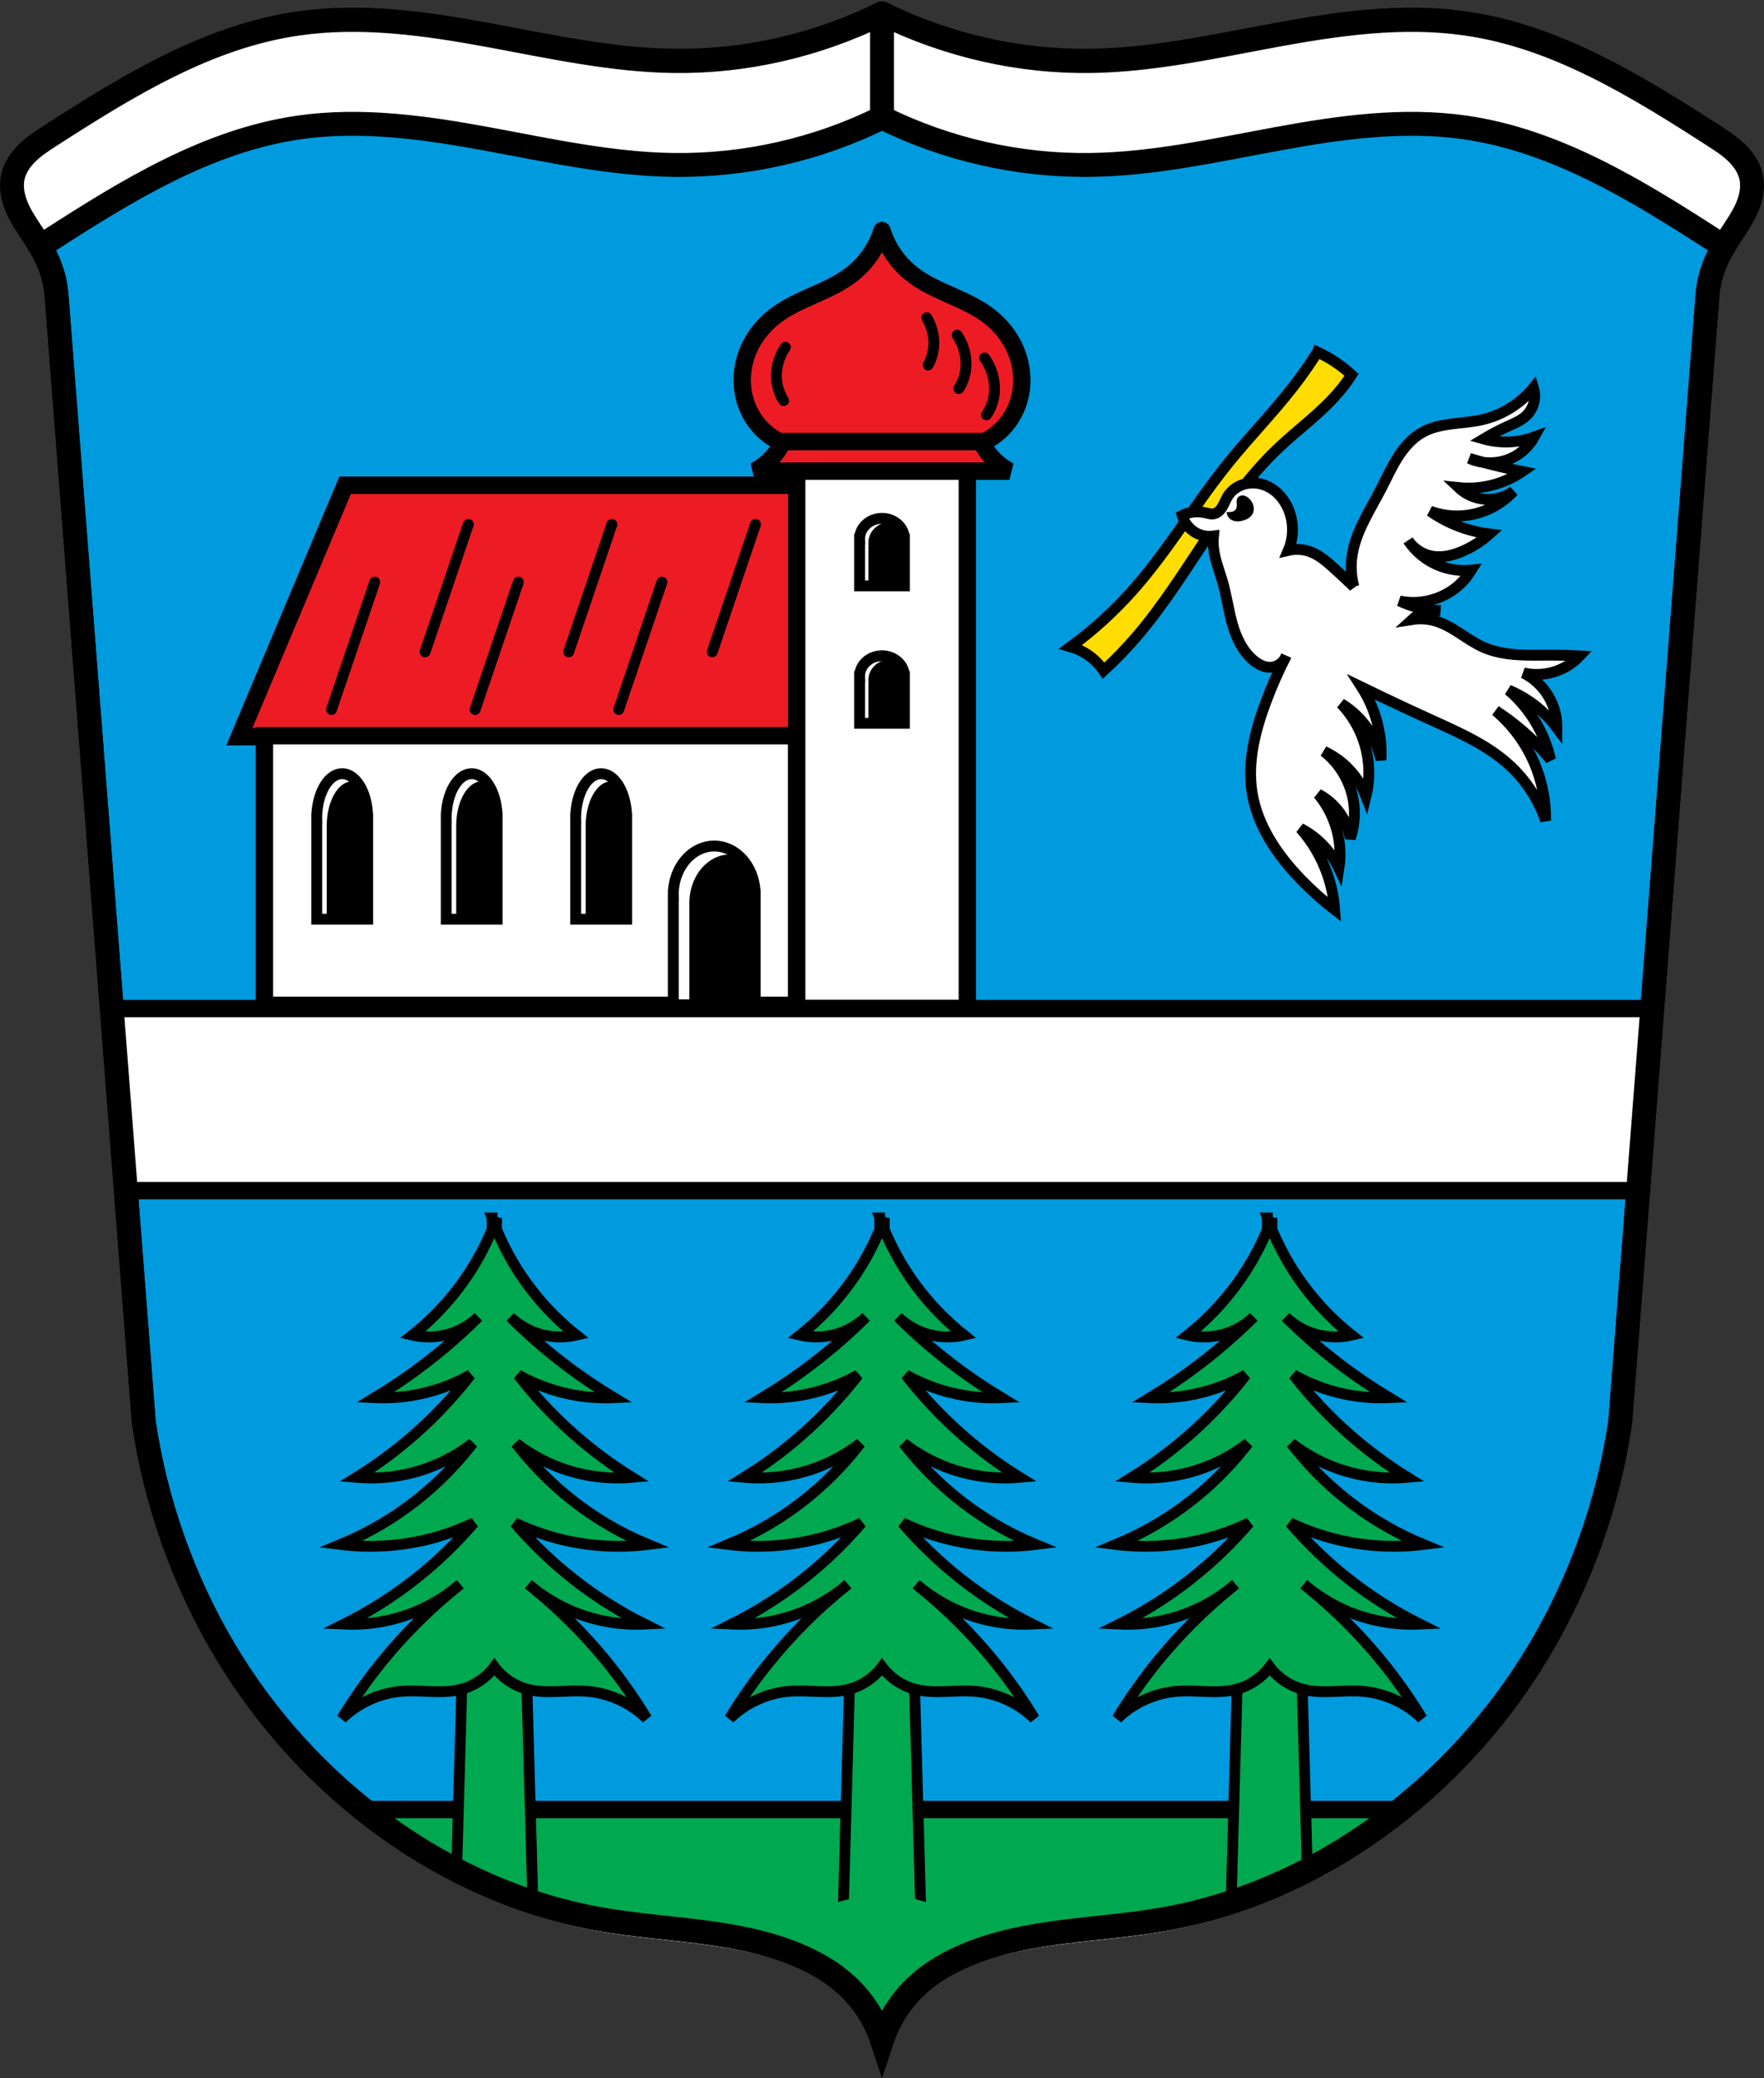 <?xml version="1.0" encoding="UTF-8" standalone="no"?>
<svg
   xmlns:dc="http://purl.org/dc/elements/1.1/"
   xmlns:cc="http://creativecommons.org/ns#"
   xmlns:rdf="http://www.w3.org/1999/02/22-rdf-syntax-ns#"
   xmlns:svg="http://www.w3.org/2000/svg"
   xmlns="http://www.w3.org/2000/svg"
   xmlns:sodipodi="http://sodipodi.sourceforge.net/DTD/sodipodi-0.dtd"
   xmlns:inkscape="http://www.inkscape.org/namespaces/inkscape"
   width="812.58"
   height="956.92"
   viewBox="0 0 812.577 956.922"
   version="1.1"
   id="svg1351"
   sodipodi:docname="DEU_Wegscheid_COA.svg"
   inkscape:version="0.92.5 (2060ec1f9f, 2020-04-08)">
  <rect x="0" y="0" width="812.577" height="956.922" fill="#333333" stroke="none"/>
  <defs
     id="defs1355" />
  <sodipodi:namedview
     pagecolor="#ffffff"
     bordercolor="#666666"
     borderopacity="1"
     objecttolerance="10"
     gridtolerance="10"
     guidetolerance="10"
     inkscape:pageopacity="0"
     inkscape:pageshadow="2"
     inkscape:window-width="1920"
     inkscape:window-height="1046"
     id="namedview1353"
     showgrid="false"
     inkscape:zoom="0.8287037"
     inkscape:cx="406.29022"
     inkscape:cy="478.46016"
     inkscape:window-x="-11"
     inkscape:window-y="-11"
     inkscape:window-maximized="1"
     inkscape:current-layer="svg1351" />
  <path
     d="m 406.289,11.84 c -29.701,14.718 -62.924,22.262 -96.07,21.812 -28.992,-0.393 -57.52,-6.77 -86.03,-12.01 -28.517,-5.24 -57.727,-9.37 -86.43,-5.254 -41.799,5.995 -79.01,28.867 -114.51,51.736 -3.7,2.383 -7.422,4.795 -10.586,7.854 -3.164,3.059 -5.77,6.844 -6.73,11.139 -1.084,4.85 0.011,9.971 2.025,14.514 2.01,4.543 4.908,8.63 7.621,12.793 2.62,4.02 5.097,8.156 6.93,12.59 1.964,4.752 3.166,9.818 3.549,14.945 l 40.16,518.54 c 5.462,37.21 18.314,73.31 37.588,105.6 37.552,62.911 101.42,111.02 173.61,123.5 29.959,5.181 61.38,4.524 89.49,16.11 8.465,3.489 16.551,8.097 23.268,14.318 7.363,6.82 12.96,15.527 16.11,25.06 3.148,-9.529 8.747,-18.237 16.11,-25.06 6.717,-6.222 14.803,-10.83 23.268,-14.318 28.11,-11.585 59.53,-10.929 89.49,-16.11 72.19,-12.484 136.06,-60.59 173.62,-123.5 19.274,-32.29 32.13,-68.39 37.588,-105.6 l 40.16,-518.54 c 0.383,-5.127 1.585,-10.194 3.549,-14.945 1.832,-4.434 4.31,-8.571 6.93,-12.59 2.714,-4.163 5.605,-8.25 7.619,-12.793 2.01,-4.543 3.112,-9.664 2.027,-14.514 -0.96,-4.295 -3.566,-8.08 -6.73,-11.139 -3.164,-3.059 -6.886,-5.47 -10.586,-7.854 -35.498,-22.869 -72.71,-45.742 -114.51,-51.736 -28.701,-4.116 -57.913,0.014 -86.43,5.254 -28.517,5.24 -57.04,11.616 -86.03,12.01 -33.14,0.45 -66.37,-7.095 -96.07,-21.813"
     id="path1233"
     inkscape:connector-curvature="0"
     style="fill:#ffffff;fill-rule:evenodd" />
  <path
     d="m 406.29,54.14 c -29.701,14.718 -62.924,22.262 -96.07,21.813 -28.992,-0.393 -57.52,-6.77 -86.03,-12.01 -28.517,-5.24 -57.727,-9.37 -86.43,-5.254 -41.799,5.995 -79.01,28.867 -114.51,51.736 -1.576,1.015 -3.146,2.046 -4.686,3.119 1.473,2.51 2.834,5.081 3.945,7.77 1.964,4.752 3.166,9.818 3.549,14.945 l 40.16,518.54 c 5.462,37.21 18.314,73.31 37.588,105.6 37.552,62.911 101.42,111.02 173.61,123.5 29.959,5.181 61.38,4.524 89.49,16.11 8.465,3.489 16.551,8.097 23.268,14.318 7.363,6.82 12.96,15.527 16.11,25.06 3.148,-9.529 8.747,-18.237 16.11,-25.06 6.717,-6.222 14.803,-10.83 23.268,-14.318 28.11,-11.585 59.53,-10.929 89.49,-16.11 72.19,-12.484 136.06,-60.59 173.62,-123.5 19.274,-32.29 32.13,-68.39 37.588,-105.6 l 40.16,-518.54 c 0.383,-5.127 1.585,-10.194 3.549,-14.945 1.111,-2.688 2.474,-5.26 3.947,-7.77 -1.539,-1.073 -3.112,-2.104 -4.688,-3.119 -35.498,-22.869 -72.71,-45.742 -114.51,-51.736 -28.701,-4.116 -57.913,0.014 -86.43,5.254 -28.517,5.24 -57.04,11.616 -86.03,12.01 -33.14,0.45 -66.37,-7.095 -96.07,-21.813 z"
     id="path1235"
     inkscape:connector-curvature="0"
     style="fill:#009bdf;fill-rule:evenodd;stroke:#000000;stroke-width:11;fill-opacity:1" />
  <path
     d="m 406.289,54.14 v -48"
     id="path1237"
     inkscape:connector-curvature="0"
     style="fill:none;fill-rule:evenodd;stroke:#000000;stroke-width:11;stroke-linecap:round" />
  <path
     style="fill:#ed1c24;fill-rule:evenodd;stroke:#000000;stroke-width:8;fill-opacity:1"
     inkscape:connector-curvature="0"
     id="path1241"
     d="m 366.999,339.23 h -256.74 l 48.726,-115.78 c 78.68,0 157.36,0 236.04,0 v 122.76 h -28.02 z" />
  <path
     d="m 121.799,338.77 h 245.19 v 124.17 h -245.19 z"
     id="path1247"
     inkscape:connector-curvature="0"
     style="fill:#ffffff;stroke:#000000;stroke-width:8;stroke-linecap:round" />
  <path
     d="m 329.012,389.595 a 18.861,22.332 0 0 0 -18.861,22.332 18.861,22.332 0 0 0 0.006,0.195 h -0.006 v 50.559 h 37.723 v -50.559 h -0.008 a 18.861,22.332 0 0 0 0.008,-0.195 18.861,22.332 0 0 0 -18.861,-22.332 z"
     id="path1249"
     inkscape:connector-curvature="0"
     style="fill:#ffffff;stroke:#000000;stroke-width:5;stroke-linecap:round" />
  <path
     inkscape:connector-curvature="0"
     id="path1253"
     d="m 336.42,393.437 a 18.861,22.332 0 0 0 -18.861,22.332 18.861,22.332 0 0 0 0.006,0.195 h -0.006 v 46.717 h 30.31 v -50.559 h -0.008 a 18.861,22.332 0 0 0 0.008,-0.195 18.861,22.332 0 0 0 -7.787,-18.043 18.861,22.332 0 0 0 -3.666,-0.447" />
  <path
     style="fill:#ffffff;stroke:#000000;stroke-width:5;stroke-linecap:round"
     inkscape:connector-curvature="0"
     id="path1255"
     d="m 157.642,356.277 a 11.734,20.473 0 0 0 -11.734,20.473 11.734,20.473 0 0 0 0.004,0.179 h -0.004 v 46.35 h 23.468 v -46.35 h -0.005 a 11.734,20.473 0 0 0 0.005,-0.179 11.734,20.473 0 0 0 -11.734,-20.473 z" />
  <path
     inkscape:connector-curvature="0"
     id="path1257"
     d="m 162.251,359.799 a 11.734,20.473 0 0 0 -11.734,20.473 11.734,20.473 0 0 0 0.004,0.179 h -0.004 v 42.827 h 18.859 v -46.35 h -0.005 a 11.734,20.473 0 0 0 0.005,-0.179 11.734,20.473 0 0 0 -4.844,-16.541 11.734,20.473 0 0 0 -2.281,-0.41" />
  <path
     style="fill:#ffffff;stroke:#000000;stroke-width:5;stroke-linecap:round"
     inkscape:connector-curvature="0"
     id="path1259"
     d="m 217.284,356.277 a 11.734,20.473 0 0 0 -11.734,20.473 11.734,20.473 0 0 0 0.004,0.179 h -0.004 v 46.35 h 23.468 v -46.35 h -0.005 a 11.734,20.473 0 0 0 0.005,-0.179 11.734,20.473 0 0 0 -11.734,-20.473 z" />
  <path
     inkscape:connector-curvature="0"
     id="path1261"
     d="m 221.892,359.799 a 11.734,20.473 0 0 0 -11.734,20.473 11.734,20.473 0 0 0 0.004,0.179 h -0.004 v 42.827 h 18.859 v -46.35 h -0.005 a 11.734,20.473 0 0 0 0.005,-0.179 11.734,20.473 0 0 0 -4.844,-16.541 11.734,20.473 0 0 0 -2.281,-0.41" />
  <path
     style="fill:#ffffff;stroke:#000000;stroke-width:5;stroke-linecap:round"
     inkscape:connector-curvature="0"
     id="path1263"
     d="m 276.925,356.277 a 11.734,20.473 0 0 0 -11.734,20.473 11.734,20.473 0 0 0 0.004,0.179 h -0.004 v 46.35 h 23.468 v -46.35 h -0.005 a 11.734,20.473 0 0 0 0.005,-0.179 11.734,20.473 0 0 0 -11.734,-20.473 z" />
  <path
     inkscape:connector-curvature="0"
     id="path1265"
     d="m 281.534,359.799 a 11.734,20.473 0 0 0 -11.734,20.473 11.734,20.473 0 0 0 0.004,0.179 h -0.004 v 42.827 h 18.859 v -46.35 h -0.005 a 11.734,20.473 0 0 0 0.005,-0.179 11.734,20.473 0 0 0 -4.844,-16.541 11.734,20.473 0 0 0 -2.281,-0.41" />
  <path
     d="m 366.999,214.01 h 78.59 v 250.43 h -78.59 z"
     id="path1267"
     inkscape:connector-curvature="0"
     style="fill:#ffffff;stroke:#000000;stroke-width:8;stroke-linecap:round" />
  <path
     d="m 406.29,301.973 a 10.323,9.502 0 0 0 -10.323,9.502 10.323,9.502 0 0 0 0.003,0.083 h -0.003 v 21.512 h 20.646 v -21.512 h -0.004 a 10.323,9.502 0 0 0 0.004,-0.083 10.323,9.502 0 0 0 -10.323,-9.502 z"
     id="path1269"
     inkscape:connector-curvature="0"
     style="fill:#ffffff;stroke:#000000;stroke-width:5;stroke-linecap:round" />
  <path
     inkscape:connector-curvature="0"
     id="path1273"
     d="m 410.344,303.608 a 10.323,9.502 0 0 0 -10.323,9.502 10.323,9.502 0 0 0 0.003,0.083 h -0.003 v 19.877 h 16.591 v -21.512 h -0.004 a 10.323,9.502 0 0 0 0.004,-0.083 10.323,9.502 0 0 0 -4.262,-7.677 10.323,9.502 0 0 0 -2.006,-0.19" />
  <path
     style="fill:#ffffff;stroke:#000000;stroke-width:5;stroke-linecap:round"
     inkscape:connector-curvature="0"
     id="path1275"
     d="m 406.29,238.703 a 10.323,9.502 0 0 0 -10.323,9.502 10.323,9.502 0 0 0 0.003,0.083 h -0.003 v 21.512 h 20.646 v -21.512 h -0.004 a 10.323,9.502 0 0 0 0.004,-0.083 10.323,9.502 0 0 0 -10.323,-9.502 z" />
  <path
     inkscape:connector-curvature="0"
     id="path1277"
     d="m 410.344,240.337 a 10.323,9.502 0 0 0 -10.323,9.502 10.323,9.502 0 0 0 0.003,0.083 h -0.003 v 19.877 h 16.591 v -21.512 h -0.004 a 10.323,9.502 0 0 0 0.004,-0.083 10.323,9.502 0 0 0 -4.262,-7.677 10.323,9.502 0 0 0 -2.006,-0.19" />
  <path
     style="fill:none;fill-rule:evenodd;stroke:#000000;stroke-width:5;stroke-linecap:round"
     d="M 172.619,268.05 152.71,326.728"
     id="path1279"
     inkscape:connector-curvature="0" />
  <path
     style="fill:none;fill-rule:evenodd;stroke:#000000;stroke-width:5;stroke-linecap:round"
     d="M 304.909,268.05 285,326.728"
     id="path1281"
     inkscape:connector-curvature="0" />
  <path
     style="fill:none;fill-rule:evenodd;stroke:#000000;stroke-width:5;stroke-linecap:round"
     d="M 238.769,268.05 218.86,326.728"
     id="path1283"
     inkscape:connector-curvature="0" />
  <path
     style="fill:none;fill-rule:evenodd;stroke:#000000;stroke-width:5;stroke-linecap:round"
     d="M 215.719,241.48 195.81,300.158"
     id="path1285"
     inkscape:connector-curvature="0" />
  <path
     style="fill:none;fill-rule:evenodd;stroke:#000000;stroke-width:5;stroke-linecap:round"
     d="M 348.009,241.48 328.1,300.158"
     id="path1287"
     inkscape:connector-curvature="0" />
  <path
     style="fill:none;fill-rule:evenodd;stroke:#000000;stroke-width:5;stroke-linecap:round"
     d="M 281.859,241.48 261.95,300.158"
     id="path1289"
     inkscape:connector-curvature="0" />
  <path
     style="fill:#ed1c24;fill-rule:evenodd;stroke:#000000;stroke-width:8;fill-opacity:1"
     d="m 360.619,203.34 c -1.312,2.777 -3.055,5.349 -5.148,7.596 -2.26,2.426 -4.927,4.472 -7.857,6.03 h 57.11 3.145 57.11 c -2.93,-1.553 -5.597,-3.599 -7.857,-6.03 -2.094,-2.247 -3.839,-4.819 -5.15,-7.596 h -44.1 -3.145 -44.1 z"
     id="path1293"
     inkscape:connector-curvature="0" />
  <path
     style="fill:#ed1c24;fill-rule:evenodd;stroke:#000000;stroke-width:8;fill-opacity:1;stroke-miterlimit:4;stroke-dasharray:none;stroke-linejoin:round;stroke-linecap:round"
     d="m 406.289,106.16 c -2.418,7.796 -7.23,14.83 -13.621,19.908 -5.354,4.254 -11.669,7.09 -17.918,9.867 -6.249,2.777 -12.575,5.58 -17.971,9.779 -5,3.891 -9.106,8.956 -11.717,14.729 -2.611,5.773 -3.703,12.248 -2.953,18.539 0.8,6.709 3.728,13.179 8.383,18.08 2.451,2.578 5.361,4.717 8.553,6.287 h 47.24 47.24 c 3.192,-1.57 6.102,-3.709 8.553,-6.287 4.655,-4.897 7.583,-11.367 8.383,-18.08 0.75,-6.291 -0.342,-12.767 -2.953,-18.539 -2.611,-5.773 -6.715,-10.837 -11.715,-14.729 -5.396,-4.2 -11.722,-7 -17.971,-9.779 -6.249,-2.777 -12.564,-5.613 -17.918,-9.867 -6.391,-5.078 -11.205,-12.11 -13.623,-19.908 z"
     id="path1295"
     inkscape:connector-curvature="0" />
  <path
     style="fill:none;fill-rule:evenodd;stroke:#000000;stroke-width:5;stroke-linecap:round"
     d="m 361.759,159.86 c -1.567,2.308 -2.725,4.892 -3.405,7.597 -0.816,3.246 -0.939,6.676 -0.262,9.954 0.518,2.507 1.5,4.918 2.882,7.07"
     id="path1299"
     inkscape:connector-curvature="0" />
  <path
     style="fill:none;fill-rule:evenodd;stroke:#000000;stroke-width:5;stroke-linecap:round"
     d="m 426.929,146.32 c 1.231,2.079 2.134,4.352 2.667,6.708 0.651,2.879 0.745,5.889 0.205,8.79 -0.407,2.186 -1.173,4.305 -2.257,6.246"
     id="path1301"
     inkscape:connector-curvature="0" />
  <path
     style="fill:none;fill-rule:evenodd;stroke:#000000;stroke-width:5;stroke-linecap:round"
     d="m 440.889,154.31 c 1.567,2.308 2.725,4.892 3.405,7.597 0.816,3.246 0.939,6.676 0.262,9.954 -0.517,2.507 -1.499,4.918 -2.881,7.07"
     id="path1303"
     inkscape:connector-curvature="0" />
  <path
     style="fill:none;fill-rule:evenodd;stroke:#000000;stroke-width:5;stroke-linecap:round"
     d="m 453.539,164.84 c 1.75,2.43 3.048,5.185 3.808,8.08 0.905,3.447 1.043,7.105 0.293,10.589 -0.577,2.684 -1.678,5.254 -3.222,7.524"
     id="path1305"
     inkscape:connector-curvature="0" />
  <path
     style="fill:#00a94f;stroke:#000000;stroke-width:8;stroke-linecap:round;fill-opacity:1"
     inkscape:connector-curvature="0"
     id="path1311"
     d="m 167.4,833.28 c 31.99,25.564 69.7,43.653 110.02,50.625 29.959,5.181 61.38,4.524 89.49,16.11 8.465,3.489 16.551,8.097 23.268,14.318 7.363,6.82 12.96,15.527 16.11,25.06 3.148,-9.529 8.747,-18.237 16.11,-25.06 6.717,-6.222 14.803,-10.83 23.268,-14.318 28.11,-11.585 59.53,-10.929 89.49,-16.11 40.32,-6.972 78.03,-25.06 110.02,-50.625 h -477.78 z" />
  <path
     style="fill:#00a94f;fill-rule:evenodd;stroke:#000000;stroke-width:5;fill-opacity:1"
     d="m 406.29,741.59 -14.15,4.715 -3.955,141.98 h 18.1 18.1 l -3.955,-141.98 z"
     id="path1313"
     inkscape:connector-curvature="0" />
  <path
     style="fill:#00a94f;fill-rule:evenodd;stroke:#000000;stroke-width:5;fill-opacity:1"
     d="m 405.249,560.84 0.027,5.303 c -2.634,6.342 -5.796,12.465 -9.459,18.273 -7.291,11.561 -16.544,21.882 -27.24,30.387 6.587,1.531 13.643,0.976 19.908,-1.57 3.883,-1.578 7.46,-3.903 10.479,-6.811 -7.737,7.677 -15.967,14.857 -24.623,21.48 -7.39,5.655 -15.09,10.904 -23.05,15.717 5.779,0.26 11.584,-0.093 17.289,-1.049 9.362,-1.569 18.448,-4.775 26.721,-9.43 -7.819,10.06 -16.606,19.376 -26.2,27.768 -8.185,7.161 -16.955,13.651 -26.2,19.385 10.96,0.972 22.13,-0.469 32.482,-4.191 7.534,-2.708 14.636,-6.613 20.957,-11.525 -11.435,14.914 -25.747,27.614 -41.914,37.2 -6.05,3.587 -12.359,6.741 -18.859,9.43 12.198,1.524 24.651,0.992 36.674,-1.57 8.5,-1.811 16.783,-4.632 24.623,-8.383 -8.05,9.396 -17.01,18.01 -26.719,25.672 -10.247,8.089 -21.328,15.12 -33.01,20.955 11.247,0.543 22.61,-1.439 33.01,-5.762 6.324,-2.629 12.285,-6.122 17.684,-10.336 0.915,-0.748 1.822,-1.504 2.748,-2.238 -0.897,0.77 -1.816,1.511 -2.748,2.238 -12.02,9.827 -23.06,20.843 -32.877,32.863 -6.904,8.449 -13.212,17.386 -18.861,26.721 7.412,-7.252 17.427,-11.788 27.768,-12.574 9.147,-0.696 18.557,1.419 27.414,-0.971 5.959,-1.608 11.342,-5.272 15.02,-10.227 3.681,4.954 9.06,8.619 15.02,10.227 8.857,2.39 18.267,0.275 27.414,0.971 10.34,0.787 20.355,5.322 27.768,12.574 -5.65,-9.334 -11.958,-18.271 -18.861,-26.721 -9.821,-12.02 -20.861,-23.04 -32.877,-32.863 -0.932,-0.727 -1.851,-1.469 -2.748,-2.238 0.926,0.734 1.833,1.49 2.748,2.238 5.399,4.214 11.36,7.707 17.684,10.336 10.398,4.322 21.761,6.305 33.01,5.762 -11.68,-5.833 -22.76,-12.866 -33.01,-20.955 -9.71,-7.665 -18.672,-16.276 -26.719,-25.672 7.84,3.751 16.12,6.571 24.623,8.383 12.02,2.562 24.476,3.094 36.674,1.57 -6.501,-2.689 -12.808,-5.843 -18.859,-9.43 -16.17,-9.583 -30.479,-22.283 -41.914,-37.2 6.322,4.912 13.424,8.817 20.957,11.525 10.355,3.722 21.522,5.164 32.482,4.191 -9.24,-5.734 -18.01,-12.224 -26.2,-19.385 -9.591,-8.391 -18.378,-17.704 -26.2,-27.768 8.273,4.655 17.359,7.86 26.721,9.43 5.705,0.956 11.511,1.309 17.289,1.049 -7.963,-4.813 -15.663,-10.06 -23.05,-15.717 -8.656,-6.624 -16.886,-13.804 -24.623,-21.48 3.02,2.908 6.596,5.233 10.479,6.811 6.265,2.546 13.321,3.102 19.908,1.57 -10.7,-8.505 -19.953,-18.825 -27.24,-30.387 -3.663,-5.809 -6.825,-11.931 -9.459,-18.273 l 0.027,-5.303 c -0.337,0.932 -0.688,1.858 -1.047,2.781 -0.359,-0.923 -0.71,-1.85 -1.047,-2.781 z"
     id="path1315"
     inkscape:connector-curvature="0" />
  <path
     style="fill:#00a94f;fill-rule:evenodd;stroke:#000000;stroke-width:5;fill-opacity:1"
     d="m 227.71,741.59 -14.15,4.715 -3.199,114.86 c 11.305,5.822 23.03,10.782 35.1,14.742 l -3.611,-129.61 -14.14,-4.715 z m 357.16,0 -14.15,4.715 -3.611,129.61 c 12.07,-3.96 23.797,-8.92 35.1,-14.742 l -3.199,-114.86 -14.14,-4.715 z"
     id="path1319"
     inkscape:connector-curvature="0" />
  <path
     style="fill:#00a94f;fill-rule:evenodd;stroke:#000000;stroke-width:5;fill-opacity:1"
     d="m 226.659,560.84 0.027,5.303 c -2.634,6.342 -5.796,12.465 -9.459,18.273 -7.291,11.561 -16.544,21.882 -27.24,30.387 6.587,1.531 13.643,0.976 19.908,-1.57 3.883,-1.578 7.46,-3.903 10.479,-6.811 -7.737,7.677 -15.967,14.857 -24.623,21.48 -7.389,5.655 -15.09,10.904 -23.05,15.717 5.779,0.26 11.584,-0.093 17.289,-1.049 9.362,-1.569 18.448,-4.775 26.721,-9.43 -7.819,10.06 -16.606,19.376 -26.2,27.768 -8.185,7.161 -16.955,13.651 -26.2,19.385 10.96,0.972 22.13,-0.469 32.482,-4.191 7.534,-2.708 14.636,-6.613 20.957,-11.525 -11.435,14.914 -25.747,27.614 -41.914,37.2 -6.05,3.587 -12.358,6.741 -18.859,9.43 12.198,1.524 24.651,0.992 36.674,-1.57 8.5,-1.811 16.783,-4.632 24.623,-8.383 -8.05,9.396 -17.01,18.01 -26.719,25.672 -10.247,8.089 -21.328,15.12 -33.01,20.955 11.247,0.543 22.61,-1.439 33.01,-5.762 6.324,-2.629 12.285,-6.122 17.684,-10.336 0.915,-0.748 1.822,-1.504 2.748,-2.238 -0.897,0.77 -1.816,1.511 -2.748,2.238 -12.02,9.827 -23.06,20.843 -32.877,32.863 -6.904,8.449 -13.212,17.386 -18.861,26.721 7.412,-7.252 17.427,-11.788 27.768,-12.574 9.147,-0.696 18.557,1.419 27.414,-0.971 5.959,-1.608 11.342,-5.272 15.02,-10.227 3.681,4.954 9.06,8.619 15.02,10.227 8.857,2.39 18.267,0.275 27.414,0.971 10.34,0.787 20.355,5.322 27.768,12.574 -5.65,-9.334 -11.958,-18.271 -18.861,-26.721 -9.821,-12.02 -20.861,-23.04 -32.877,-32.863 -0.932,-0.727 -1.851,-1.469 -2.748,-2.238 0.926,0.734 1.834,1.49 2.748,2.238 5.399,4.214 11.36,7.707 17.684,10.336 10.398,4.322 21.761,6.305 33.01,5.762 -11.68,-5.833 -22.76,-12.866 -33.01,-20.955 -9.71,-7.665 -18.672,-16.276 -26.719,-25.672 7.84,3.751 16.12,6.571 24.623,8.383 12.02,2.562 24.476,3.094 36.674,1.57 -6.501,-2.689 -12.808,-5.843 -18.859,-9.43 -16.17,-9.583 -30.479,-22.283 -41.914,-37.2 6.322,4.912 13.424,8.817 20.957,11.525 10.355,3.722 21.522,5.164 32.482,4.191 -9.24,-5.734 -18.01,-12.224 -26.2,-19.385 -9.591,-8.391 -18.378,-17.704 -26.2,-27.768 8.273,4.655 17.359,7.86 26.721,9.43 5.705,0.956 11.511,1.309 17.289,1.049 -7.963,-4.813 -15.663,-10.06 -23.05,-15.717 -8.656,-6.624 -16.886,-13.804 -24.623,-21.48 3.02,2.908 6.596,5.233 10.479,6.811 6.265,2.546 13.321,3.102 19.908,1.57 -10.7,-8.505 -19.953,-18.825 -27.24,-30.387 -3.663,-5.809 -6.825,-11.931 -9.459,-18.273 l 0.027,-5.303 c -0.337,0.932 -0.688,1.858 -1.047,2.781 -0.359,-0.923 -0.71,-1.85 -1.047,-2.781 z"
     id="path1321"
     inkscape:connector-curvature="0" />
  <path
     style="fill:#00a94f;fill-rule:evenodd;stroke:#000000;stroke-width:5;fill-opacity:1"
     d="m 583.819,560.84 0.027,5.303 c -2.634,6.342 -5.796,12.465 -9.459,18.273 -7.291,11.561 -16.544,21.882 -27.24,30.387 6.587,1.531 13.643,0.976 19.908,-1.57 3.883,-1.578 7.46,-3.903 10.479,-6.811 -7.737,7.677 -15.967,14.857 -24.623,21.48 -7.39,5.655 -15.09,10.904 -23.05,15.717 5.779,0.26 11.584,-0.093 17.289,-1.049 9.362,-1.569 18.448,-4.775 26.721,-9.43 -7.819,10.06 -16.606,19.376 -26.2,27.768 -8.185,7.161 -16.955,13.651 -26.2,19.385 10.96,0.972 22.13,-0.469 32.482,-4.191 7.534,-2.708 14.636,-6.613 20.957,-11.525 -11.435,14.914 -25.747,27.614 -41.914,37.2 -6.05,3.587 -12.359,6.741 -18.859,9.43 12.198,1.524 24.651,0.992 36.674,-1.57 8.5,-1.811 16.783,-4.632 24.623,-8.383 -8.05,9.396 -17.01,18.01 -26.719,25.672 -10.247,8.089 -21.328,15.12 -33.01,20.955 11.247,0.543 22.61,-1.439 33.01,-5.762 6.324,-2.629 12.285,-6.122 17.684,-10.336 0.915,-0.748 1.822,-1.504 2.748,-2.238 -0.897,0.77 -1.816,1.511 -2.748,2.238 -12.02,9.827 -23.06,20.843 -32.877,32.863 -6.904,8.449 -13.212,17.386 -18.861,26.721 7.412,-7.252 17.427,-11.788 27.768,-12.574 9.147,-0.696 18.557,1.419 27.414,-0.971 5.959,-1.608 11.342,-5.272 15.02,-10.227 3.681,4.954 9.06,8.619 15.02,10.227 8.857,2.39 18.267,0.275 27.414,0.971 10.34,0.787 20.355,5.322 27.768,12.574 -5.65,-9.334 -11.958,-18.271 -18.861,-26.721 -9.821,-12.02 -20.861,-23.04 -32.877,-32.863 -0.932,-0.727 -1.851,-1.469 -2.748,-2.238 0.926,0.734 1.833,1.49 2.748,2.238 5.399,4.214 11.36,7.707 17.684,10.336 10.398,4.322 21.761,6.305 33.01,5.762 -11.68,-5.833 -22.76,-12.866 -33.01,-20.955 -9.71,-7.665 -18.672,-16.276 -26.719,-25.672 7.84,3.751 16.12,6.571 24.623,8.383 12.02,2.562 24.476,3.094 36.674,1.57 -6.501,-2.689 -12.808,-5.843 -18.859,-9.43 -16.17,-9.583 -30.479,-22.283 -41.914,-37.2 6.322,4.912 13.424,8.817 20.957,11.525 10.355,3.722 21.522,5.164 32.482,4.191 -9.24,-5.734 -18.01,-12.224 -26.2,-19.385 -9.591,-8.391 -18.378,-17.704 -26.2,-27.768 8.273,4.655 17.359,7.86 26.721,9.43 5.705,0.956 11.511,1.309 17.289,1.049 -7.963,-4.813 -15.663,-10.06 -23.05,-15.717 -8.656,-6.624 -16.886,-13.804 -24.623,-21.48 3.02,2.908 6.596,5.233 10.479,6.811 6.265,2.546 13.321,3.102 19.908,1.57 -10.7,-8.505 -19.953,-18.825 -27.24,-30.387 -3.663,-5.809 -6.825,-11.931 -9.459,-18.273 l 0.027,-5.303 c -0.337,0.932 -0.688,1.858 -1.047,2.781 -0.359,-0.923 -0.71,-1.85 -1.047,-2.781 z"
     id="path1323"
     inkscape:connector-curvature="0" />
  <ellipse
     style="fill:#00a94f;fill-opacity:1"
     id="ellipse1331"
     ry="12.411"
     rx="32.786"
     cy="885.61"
     cx="406.289" />
  <path
     style="fill:#ffdd00;fill-rule:evenodd;stroke:#000000;stroke-width:5;fill-opacity:1"
     inkscape:connector-curvature="0"
     id="path1333"
     d="m 606.869,162.14 c -3.41,5.413 -7.084,10.66 -11,15.717 -9.411,12.145 -20.2,23.15 -29.863,35.1 -15.532,19.212 -28.08,40.776 -44.533,59.2 -8.498,9.515 -17.998,18.14 -28.29,25.672 2.792,0.797 5.455,2.04 7.859,3.667 2.88,1.951 5.384,4.455 7.335,7.335 5.37,-4.932 10.446,-10.184 15.194,-15.717 23.673,-27.592 39.05,-62.01 65.49,-86.97 8.995,-8.491 19.17,-15.777 27.24,-25.15 2.282,-2.648 4.384,-5.451 6.287,-8.383 -2.747,-2.543 -5.733,-4.827 -8.907,-6.811 -2.188,-1.368 -4.465,-2.594 -6.811,-3.667 z" />
  <path
     style="fill:#ffffff;fill-rule:evenodd;stroke:#000000;stroke-width:5"
     inkscape:connector-curvature="0"
     id="path1335"
     d="m 623.659,270.17 c -1.147,-4.264 -1.483,-8.744 -0.985,-13.13 1.31,-11.526 8.117,-21.546 13.459,-31.843 2.547,-4.909 4.8,-9.986 7.767,-14.653 2.967,-4.667 6.739,-8.974 11.601,-11.609 4.051,-2.195 8.66,-3.128 13.23,-3.717 4.57,-0.588 9.192,-0.862 13.689,-1.864 9.331,-2.079 17.914,-7.371 23.964,-14.772 0.684,2.215 0.742,4.619 0.167,6.865 -0.576,2.246 -1.784,4.325 -3.449,5.938 -2.373,2.297 -5.525,3.566 -8.535,4.924 -3.813,1.72 -7.524,3.667 -11.11,5.826 3.606,1.01 7.363,1.483 11.11,1.396 4.138,-0.096 8.259,-0.876 12.146,-2.298 -1.941,3.487 -4.798,6.459 -8.207,8.535 -6.43,3.917 -14.81,4.424 -21.666,1.313 4.886,1.453 9.812,2.766 14.772,3.939 3.189,0.754 6.391,1.45 9.605,2.087 -4.399,3.01 -9.349,5.204 -14.529,6.448 -4.821,1.159 -9.84,1.493 -14.772,0.985 2.554,2.418 5.764,4.137 9.192,4.924 5.499,1.262 11.521,0.034 16.09,-3.283 -4.789,5.198 -11.17,8.91 -18.06,10.505 -6.718,1.556 -13.891,1.093 -20.353,-1.313 4.261,2.986 8.907,5.42 13.788,7.222 4.368,1.613 8.923,2.721 13.544,3.294 -3.625,3.249 -7.771,5.916 -12.231,7.867 -4.536,1.985 -9.583,3.236 -14.444,2.298 -4.375,-0.845 -8.371,-3.508 -10.833,-7.222 2.813,4.237 6.683,7.766 11.161,10.177 5.467,2.942 11.829,4.192 18,3.538 -1.67,2.731 -3.764,5.201 -6.184,7.296 -7.26,6.283 -17.532,8.914 -26.919,6.894 3.043,1.431 6.241,2.534 9.52,3.283 3.046,0.696 6.162,1.086 9.286,1.164 -1.667,-0.213 -3.367,-0.162 -5.02,0.149 -2.923,0.551 -5.684,1.932 -7.879,3.939 3.494,-0.545 7.106,-0.319 10.505,0.657 4.084,1.172 7.784,3.383 11.352,5.689 3.568,2.307 7.082,4.747 10.971,6.457 9.657,4.246 20.637,3.629 31.19,3.611 4.379,-0.007 8.758,0.102 13.13,0.328 -3.375,3.58 -7.737,6.22 -12.475,7.55 -4.366,1.226 -9.04,1.34 -13.459,0.328 4.553,2.294 8.458,5.855 11.161,10.177 2.811,4.495 4.31,9.799 4.268,15.1 -2.138,-2.857 -4.561,-5.501 -7.222,-7.879 -4.458,-3.983 -9.585,-7.216 -15.1,-9.52 6.154,5.25 11.216,11.774 14.772,19.04 2.023,4.134 3.563,8.504 4.577,12.993 -4.162,-5.056 -8.776,-9.74 -13.769,-13.978 -3.64,-3.09 -7.48,-5.943 -11.49,-8.535 7.653,6.476 13.774,14.751 17.727,23.964 3.589,8.364 5.391,17.49 5.252,26.59 -3.27,-9.609 -8.966,-18.381 -16.414,-25.277 -10.09,-9.339 -22.938,-14.999 -35.454,-20.681 -11.01,-4.999 -21.953,-10.143 -32.828,-15.429 3.053,4.759 5.385,9.98 6.894,15.429 1.622,5.86 2.29,11.983 1.97,18.06 -1.539,-7.384 -5.23,-14.305 -10.505,-19.697 -2.349,-2.401 -5,-4.502 -7.879,-6.237 5.913,6.147 10.06,13.977 11.818,22.323 1.411,6.695 1.298,13.707 -0.328,20.353 -1.989,-5.202 -5.155,-9.951 -9.192,-13.788 -2.983,-2.836 -6.437,-5.175 -10.177,-6.894 7.575,5.834 12.662,14.797 13.788,24.293 0.627,5.287 0.062,10.713 -1.641,15.757 -0.711,-4.246 -2.41,-8.323 -4.924,-11.818 -2.56,-3.558 -5.962,-6.507 -9.848,-8.535 4.272,5.117 7.333,11.239 8.863,17.727 1.265,5.362 1.489,10.968 0.657,16.414 -2.03,-4.274 -4.823,-8.184 -8.207,-11.49 -2.813,-2.748 -6.03,-5.079 -9.52,-6.894 5.507,6.2 9.773,13.498 12.475,21.338 1.788,5.189 2.894,10.611 3.283,16.09 -5.462,-4.222 -10.622,-8.833 -15.429,-13.788 -10.92,-11.256 -20.243,-24.881 -22.651,-40.38 -2.149,-13.824 1.372,-27.918 6.237,-41.03 2.745,-7.4 5.925,-14.639 9.52,-21.666 -0.57,1.528 -1.616,2.875 -2.955,3.806 -1.339,0.931 -2.965,1.443 -4.596,1.446 -2.652,0.005 -5.152,-1.297 -7.222,-2.954 -5.159,-4.132 -8.147,-10.418 -9.975,-16.77 -1.828,-6.352 -2.665,-12.954 -4.469,-19.313 -1.519,-5.355 -3.731,-10.573 -4.269,-16.11 -0.169,-1.745 -0.169,-3.507 0,-5.252 -2.091,0.287 -4.251,0.059 -6.237,-0.657 -3.936,-1.419 -7.095,-4.83 -8.207,-8.863 2.227,-1.122 4.729,-1.691 7.222,-1.641 1.55,0.031 3.088,0.296 4.596,0.657 0.649,0.155 1.302,0.329 1.97,0.328 0.941,0 1.862,-0.357 2.627,-0.905 0.765,-0.548 1.384,-1.281 1.893,-2.072 1.018,-1.583 1.617,-3.402 2.593,-5.01 1.536,-2.534 4,-4.469 6.789,-5.47 2.789,-1 5.883,-1.078 8.75,-0.329 2.833,0.74 5.438,2.268 7.56,4.284 2.122,2.02 3.769,4.511 4.914,7.205 2.552,6 2.552,13.04 0,19.04 3.359,-0.776 6.945,-0.545 10.177,0.657 4.01,1.49 7.328,4.36 10.505,7.222 3.221,2.902 6.395,5.857 9.52,8.863 z" />
  <path
     style="fill-rule:evenodd"
     d="m 575.319,229.48 c -0.762,-0.701 -1.711,-1.249 -2.744,-1.323 -0.516,-0.037 -1.044,0.047 -1.51,0.272 -0.466,0.224 -0.867,0.592 -1.105,1.052 -0.254,0.49 -0.314,1.058 -0.306,1.609 0.008,0.552 0.08,1.101 0.073,1.653 -0.005,0.377 -0.048,0.755 -0.158,1.116 -0.109,0.361 -0.287,0.704 -0.542,0.981 -0.289,0.316 -0.67,0.539 -1.073,0.683 -0.403,0.144 -0.83,0.212 -1.257,0.249 -0.542,0.048 -1.089,0.048 -1.631,0 0.031,1.255 0.645,2.484 1.631,3.262 0.797,0.629 1.803,0.958 2.815,1.039 1.012,0.081 2.031,-0.075 3.01,-0.34 0.887,-0.24 1.756,-0.574 2.531,-1.068 0.775,-0.494 1.456,-1.155 1.896,-1.961 0.365,-0.668 0.559,-1.425 0.589,-2.185 0.03,-0.761 -0.101,-1.524 -0.356,-2.242 -0.379,-1.066 -1.031,-2.03 -1.864,-2.796"
     id="path1339"
     inkscape:connector-curvature="0" />
  <path
     d="m 51.48,464.44 6.492,83.83 h 696.64 l 6.492,-83.83 H 51.474 Z"
     id="path1343"
     inkscape:connector-curvature="0"
     style="fill:#ffffff;stroke:#000000;stroke-width:8;stroke-linecap:round" />
  <path
     d="m 406.289,6.14 c -29.701,14.718 -62.924,22.262 -96.07,21.813 -28.992,-0.393 -57.52,-6.77 -86.03,-12.01 -28.517,-5.24 -57.727,-9.37 -86.43,-5.254 -41.799,5.995 -79.01,28.867 -114.51,51.736 -3.7,2.383 -7.422,4.795 -10.586,7.854 -3.164,3.059 -5.77,6.844 -6.73,11.139 -1.084,4.85 0.011,9.971 2.025,14.514 2.01,4.543 4.908,8.63 7.621,12.793 2.62,4.02 5.097,8.156 6.93,12.59 1.964,4.752 3.166,9.818 3.549,14.945 l 40.16,518.54 c 5.462,37.21 18.314,73.31 37.588,105.6 37.552,62.911 101.42,111.02 173.61,123.5 29.959,5.181 61.38,4.524 89.49,16.11 8.465,3.489 16.551,8.097 23.268,14.318 7.363,6.82 12.96,15.527 16.11,25.06 3.148,-9.529 8.747,-18.237 16.11,-25.06 6.717,-6.222 14.803,-10.83 23.268,-14.318 28.11,-11.585 59.53,-10.929 89.49,-16.11 72.19,-12.484 136.06,-60.59 173.62,-123.5 19.274,-32.29 32.13,-68.39 37.588,-105.6 l 40.16,-518.54 c 0.383,-5.127 1.585,-10.194 3.549,-14.945 1.832,-4.434 4.31,-8.571 6.93,-12.59 2.714,-4.163 5.605,-8.25 7.619,-12.793 2.01,-4.543 3.112,-9.664 2.027,-14.514 -0.96,-4.295 -3.566,-8.08 -6.73,-11.139 -3.164,-3.059 -6.886,-5.47 -10.586,-7.854 -35.498,-22.869 -72.71,-45.742 -114.51,-51.736 -28.701,-4.116 -57.913,0.014 -86.43,5.254 -28.517,5.24 -57.04,11.616 -86.03,12.01 -33.14,0.45 -66.37,-7.095 -96.07,-21.813 z"
     id="path1345"
     inkscape:connector-curvature="0"
     style="fill:none;fill-rule:evenodd;stroke:#000000;stroke-width:11" />
</svg>
